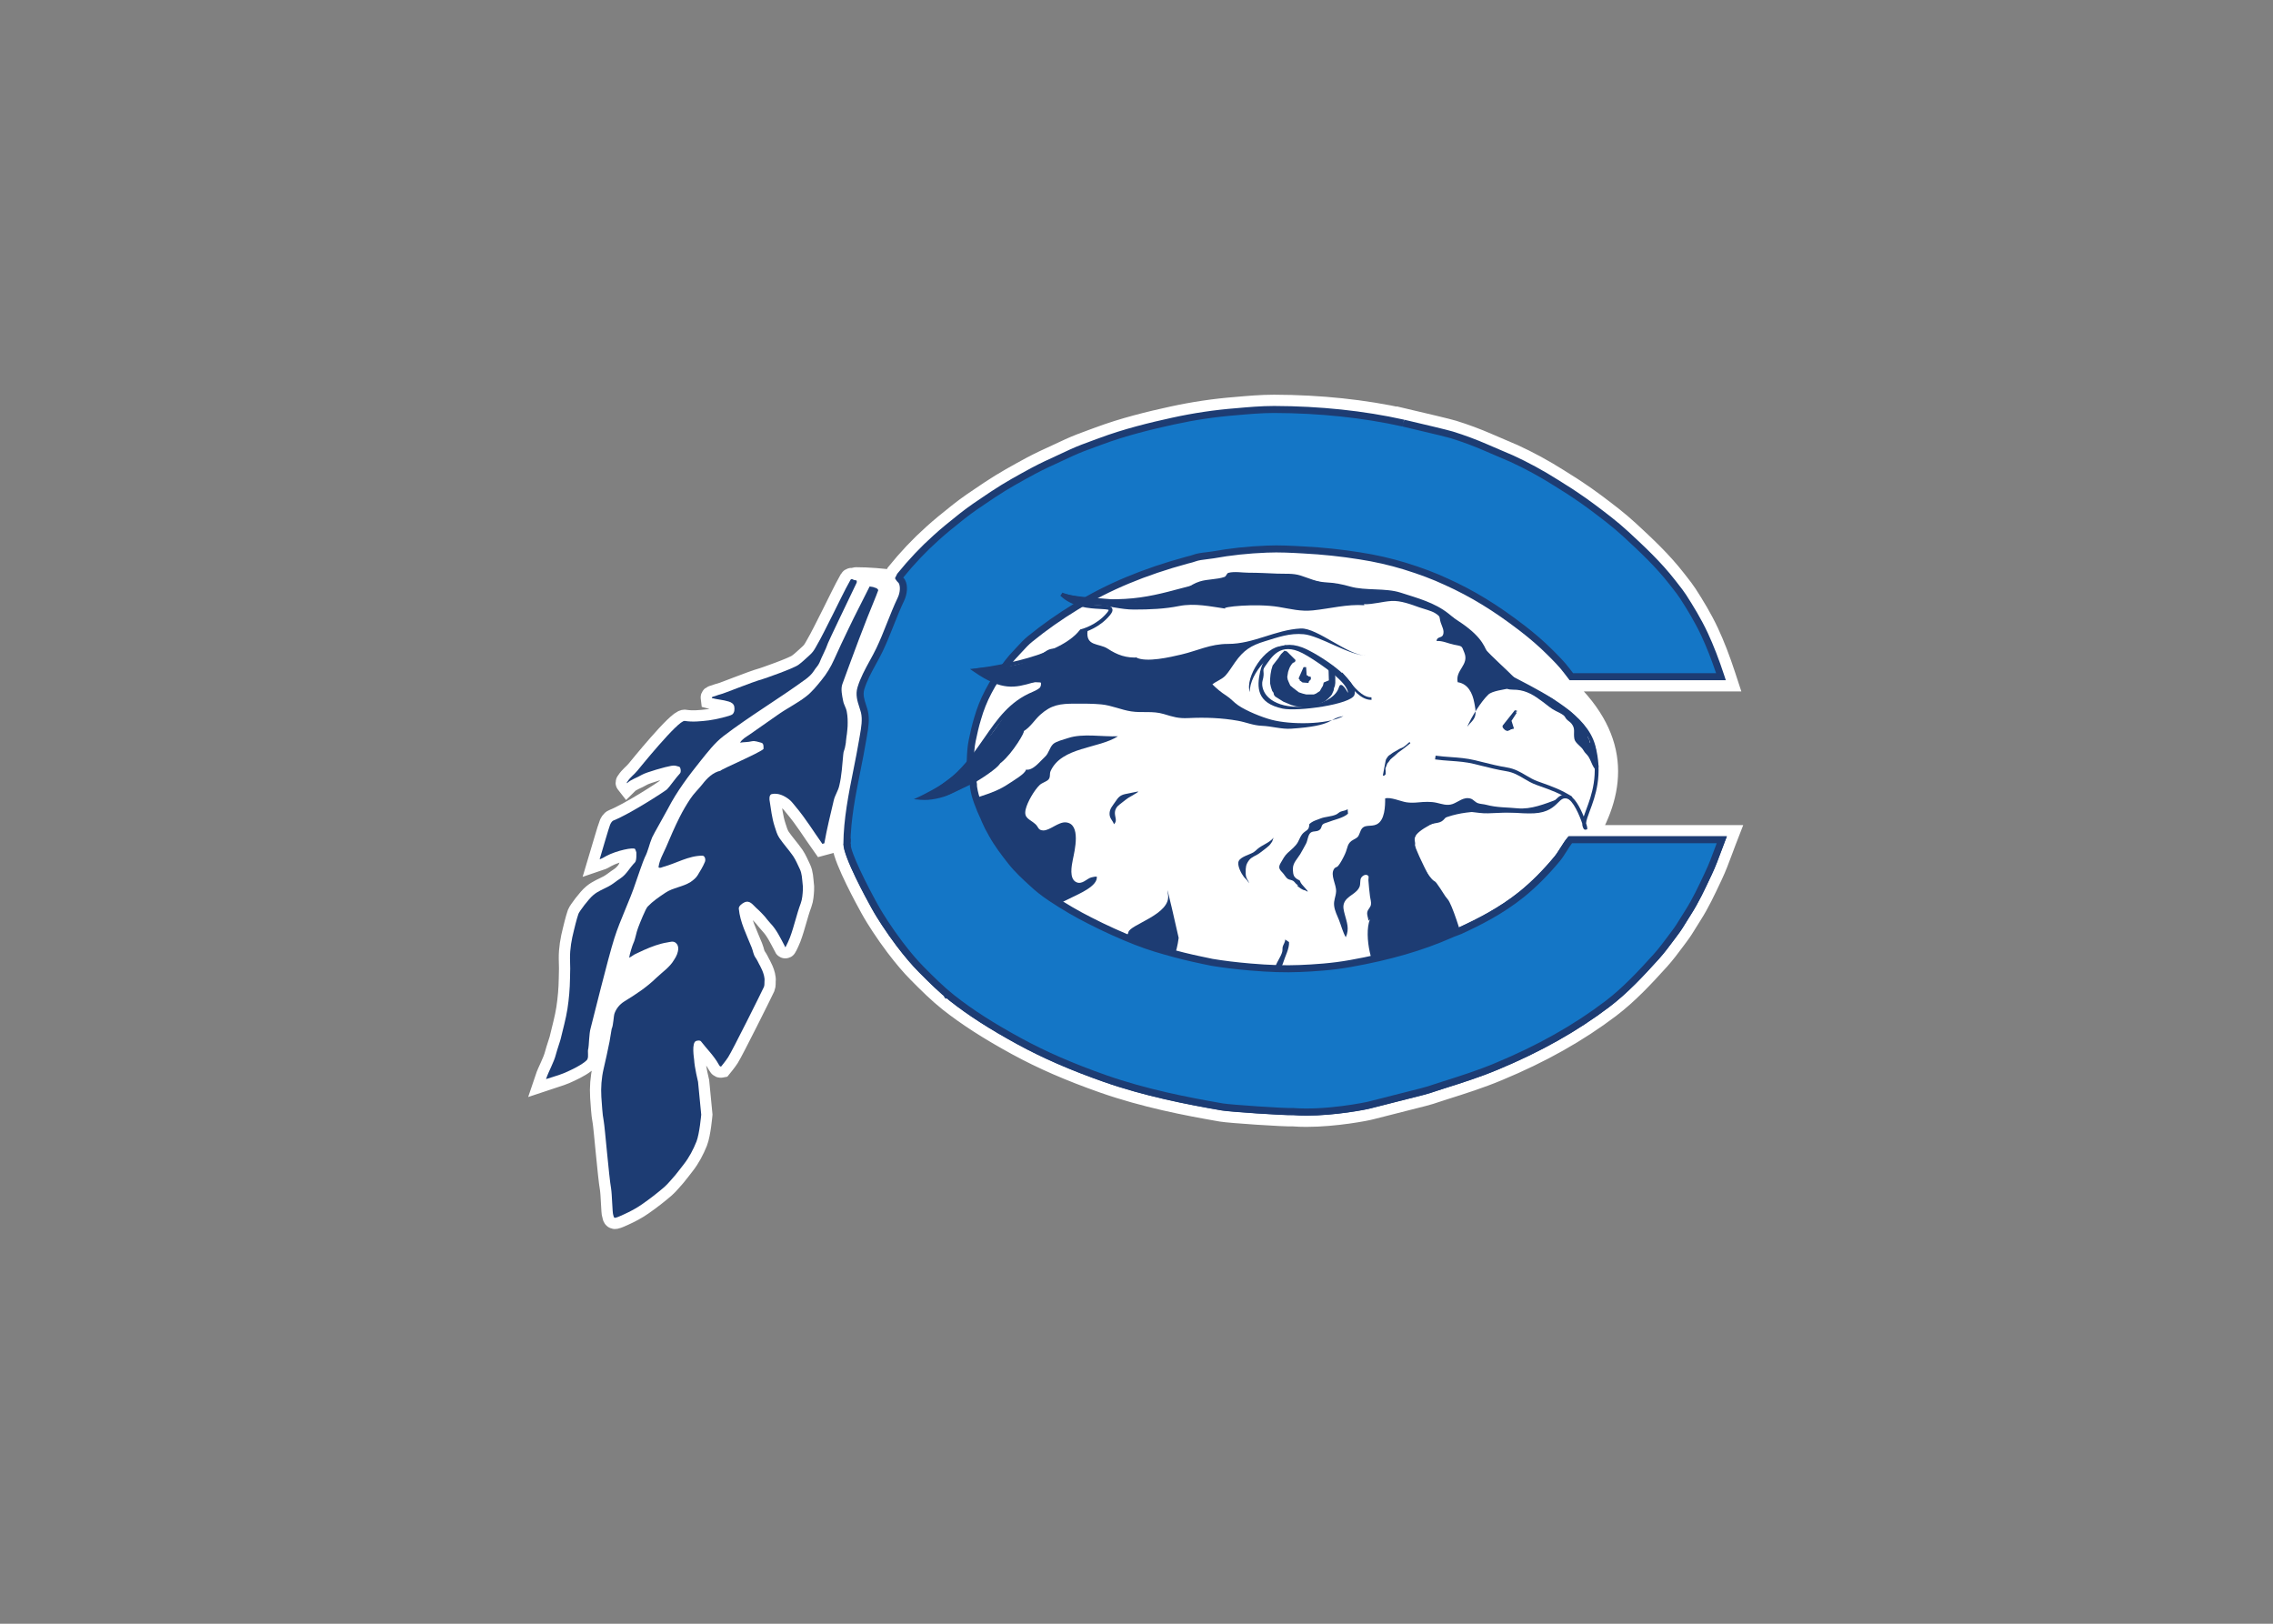 <svg clip-rule="evenodd" fill-rule="evenodd" viewBox="0 0 560 400" xmlns="http://www.w3.org/2000/svg"><rect x="0" y="0" width="560" height="400" fill="#808080" stroke="none"/><g fill-rule="nonzero" transform="matrix(1.501 0 0 -1.501 134.521 300.054)"><path d="m50.493 104.739c-.044.016-.087.037-.131.066-.093.092-.301.069-.371-.047-1.088-1.934-1.922-3.754-2.895-5.666-.973-1.889-1.807-3.686-2.849-5.46-.302-.529-.51-.829-.997-1.267-.579-.506-1.135-1.082-1.807-1.566-.833-.622-5.629-2.28-5.884-2.35-1.83-.506-6.324-2.372-6.972-2.51-.394-.092-.765-.277-1.159-.369-.092-.023-.231-.069-.208-.23.903-.254 1.83-.276 2.78-.576.416-.115.833-.392.903-.829.07-.461.046-.945-.301-1.267-.278-.277-2.896-.876-3.869-.991-1.32-.161-2.687-.299-3.961-.092-1.042.184-7.645-8.016-7.784-8.177-.532-.645-1.181-1.083-1.598-1.751-.047-.069-.185-.185-.093-.299.625.622 1.645.898 2.433 1.382.695.414 3.938 1.336 4.818 1.474.649.092.674.031 1.322-.153.232-.069.348-.864.116-1.094-.601-.622-1.776-2.288-2.123-2.611-.417-.369-6.056-4.02-8.766-5.103-.302-.115-.464-.461-.58-.714-.139-.276-1.575-5.206-1.714-5.667.347.116.765.346 1.112.553 1.621.876 4.531 1.491 4.716 1.122.05-.086.194-.518.194-.518s.006-.098.01-.247c-.484-.935-.94-1.867-1.367-2.795-.359-.465-.723-.892-1.259-1.247-.649-.415-1.205-.922-1.9-1.291-.881-.484-1.738-.759-2.549-1.451-.787-.645-2.293-2.695-2.432-3.064-.301-.829-.741-2.695-.741-2.695-.394-1.52-.672-3.109-.649-4.652.046-1.06.046-2.189 0-3.295-.023-1.635-.162-3.294-.417-4.952-.255-1.659-.718-3.248-1.111-4.93-.024-.184-.58-1.774-.765-2.488-.348-1.404-1.182-2.741-1.645-4.123 1.02.345 2.085.622 3.081 1.037 1.089.484 2.293 1.036 3.267 1.773.138.139.347.254.44.438.254.553-.023 1.221.162 1.797.092.299.116 2.465.371 3.294.165.62.696 2.755 1.333 5.262.057-3.175.535-6.212 1.436-9.073-.203-.95-.416-1.889-.638-2.846-.348-1.498-.464-3.064-.371-4.607.116-1.313.139-2.673.394-3.986.185-.967.857-9.121 1.204-11.033.163-.991.209-3.985.348-4.331.07-.184.07-.529.347-.484.441.092.95.369 1.391.553 1.019.461 2.038.991 2.988 1.659 1.32.921 2.455 1.797 3.66 2.833.625.553 1.204 1.29 1.807 1.958.463.553.927 1.198 1.39 1.774.903 1.152 1.552 2.418 2.084 3.731.51 1.314.781 4.42.781 4.42l-.522 5.382s-.576 2.342-.645 3.654c0 .115-.47 2.808.34 3.061.255.069.602.138.788-.069.996-1.291 2.131-2.373 2.919-3.801.092-.139.162-.369.394-.323 0 0 .81.991 1.158 1.544.695 1.083 5.513 10.734 5.861 11.517.116.276.069.669.092.944.139 1.107-.88 2.788-.88 2.788s-.347.737-.602 1.083c-.371.553-.371 1.037-.626 1.658-.857 2.143-1.899 4.146-2.108 6.358-.046.415.487.83.904 1.036.903.416 1.39-.391 1.923-.875.671-.575 1.458-1.463 1.458-1.463s.673-.863.928-1.117c.996-1.036 1.621-2.395 2.316-3.685.046-.116.093-.323.185-.116.232.484.487.968.672 1.474.719 1.913 1.089 3.802 1.784 5.644.255.691.301 1.475.348 2.235.023.299 0 .668-.047.967-.092.807-.092 1.659-.463 2.419-.348.737-.672 1.497-1.089 2.119-.741 1.06-1.552 1.935-2.247 2.949-.394.575-.579 1.267-.788 1.912-.463 1.428-.602 2.856-.834 4.284 0 0-.162.945.394 1.037 1.019.207 1.992-.254 2.803-.876.417-.322.719-.76 1.089-1.197 1.668-1.982 2.919-4.055 4.378-6.105 0 0 .209.069.325.092.315 1.792.722 3.557 1.142 5.335.579-1.953 1.248-3.874 2.008-5.764.315-2.416 3.834-8.851 4.565-10.167.586-1.064 1.207-2.036 1.738-2.849.782-1.189 1.547-2.275 2.409-3.419 1.354-1.777 2.484-3.101 3.664-4.295 1.715-1.731 3.278-3.277 5.032-4.677 3.028-2.392 6.573-4.671 11.155-7.171 4.16-2.268 8.662-4.227 14.171-6.166 6.684-2.338 13.529-3.676 19.342-4.677 1.236-.217 10.309-.839 11.724-.766.702-.056 1.435-.081 2.18-.081 4.703 0 9.87.99 10.583 1.203 0 0 5.663 1.45 8.599 2.185.724.176 1.416.409 2.149.655l1.238.401c2.918.923 5.935 1.877 8.838 3.096 7.037 2.924 13.027 6.293 18.315 10.302 2.977 2.266 5.527 4.999 8.095 7.837.949 1.058 1.747 2.133 2.593 3.271.18.242.36.485.54.725.537.703.998 1.456 1.443 2.184.247.406.495.812.762 1.22 1.196 1.871 2.185 3.974 3.142 6.008l.183.388c.644 1.35 1.153 2.726 1.646 4.056.19.514.378 1.022.571 1.523l.303.782h-23.055c4.702 7.904 5.529 16.384-4.43 25.153.201.667.382 1.321.543 1.963.078-.098.153-.195.225-.293l.916-1.195h25.64l-.248.755c-.882 2.687-1.769 4.976-2.711 6.997-1.09 2.34-2.411 4.48-3.561 6.268-.412.631-.857 1.197-1.288 1.744-.167.214-.335.426-.501.644-2.374 3.052-5.062 5.541-7.662 7.949-.936.862-1.88 1.663-2.887 2.45-1.835 1.423-3.649 2.811-5.657 4.143-.612.42-1.248.817-1.863 1.201-.38.238-.761.475-1.143.722-2.416 1.53-4.971 2.92-7.396 4.027-.698.307-1.379.595-2.053.878-.751.317-1.461.617-2.19.942-1.824.794-3.722 1.499-5.644 2.096-.813.25-4.785 1.192-7.973 1.938l-.167-.553.133.56-.007.002c-6.608 1.468-13.781 2.224-21.323 2.248-2.137 0-4.34-.197-6.276-.37-3.471-.271-6.989-.794-10.458-1.555-3.628-.795-7.9-1.82-12.078-3.386-.316-.118-.632-.233-.948-.348-1.22-.446-2.483-.906-3.709-1.469-.716-.341-1.422-.664-2.12-.984-1.456-.667-2.832-1.297-4.232-2.048-2.158-1.172-4.391-2.385-6.626-3.875l-.817-.547c-1.421-.949-2.891-1.93-4.248-3.005l-.422-.337c-1.382-1.103-2.688-2.144-3.982-3.325-2.106-1.891-4.05-3.947-5.946-6.286l-.367-.739.158-.263c.073-.121.154-.216.229-.296-2.575.346-4.834.519-6.779.519-.125 0-.258-.074-.397-.223zm-2.184-6.065c-.573-2.277-1.203-5.172-1.89-8.685-.356-.594-.753-1.16-1.2-1.701-.764-.944-1.598-1.981-2.571-2.718-.24-.185-.488-.363-.741-.536l-1.805 1.618c.857.588 1.708 1.185 2.546 1.797.463.346.973.807 1.297 1.314.302.506.718.875.927 1.359.463 1.174 1.019 2.096 1.413 3.248.074.197.985 2.122 2.024 4.304z" fill="#fff" stroke="#fff" stroke-width="3.69"/><path d="m50.988 104.62c.07-.299-.023-.414-.139-.645-1.367-2.833-4.425-9.237-4.564-9.605-.394-1.152-.95-2.074-1.413-3.248-.209-.484-.625-.853-.927-1.359-.324-.507-.834-.968-1.297-1.314-4.448-3.248-9.243-6.081-13.575-9.398-1.413-1.105-2.502-2.534-3.637-3.939-1.992-2.488-3.938-5.045-5.421-7.924-.579-1.105-2.34-4.146-2.594-4.722-.487-1.129-.649-2.235-1.205-3.271-.209-.392-1.343-3.686-1.459-4.032-1.02-3.132-2.548-6.104-3.545-9.259-1.042-3.271-3.498-13.292-3.891-14.766-.255-.829-.279-2.995-.371-3.294-.185-.576.092-1.244-.162-1.797-.093-.184-.302-.299-.44-.438-.974-.737-2.178-1.289-3.267-1.773-.996-.415-2.061-.692-3.081-1.037.463 1.382 1.297 2.719 1.645 4.123.185.714.741 2.304.765 2.488.393 1.682.856 3.271 1.111 4.93.255 1.658.394 3.317.417 4.952.046 1.106.046 2.235 0 3.295-.023 1.543.255 3.132.649 4.652 0 0 .44 1.866.741 2.695.139.369 1.645 2.419 2.432 3.064.811.692 1.668.967 2.549 1.451.695.369 1.251.876 1.9 1.291 1.042.69 1.43 1.647 2.403 2.638.301.323.213 1.651.213 1.651s-.144.432-.194.518c-.185.369-3.095-.246-4.716-1.122-.347-.207-.765-.437-1.112-.553.139.461 1.575 5.391 1.714 5.667.116.253.278.599.58.714 2.71 1.083 8.349 4.734 8.766 5.103.347.323 1.522 1.989 2.123 2.611.232.23.116 1.025-.116 1.094-.648.184-.673.245-1.322.153-.88-.138-4.123-1.06-4.818-1.474-.788-.484-1.808-.76-2.433-1.382-.092.114.046.23.093.299.417.668 1.066 1.106 1.598 1.751.139.161 6.742 8.361 7.784 8.177 1.274-.207 2.641-.069 3.961.092.973.115 3.591.714 3.869.991.347.322.371.806.301 1.267-.07.437-.487.714-.903.829-.95.3-1.877.322-2.78.576-.023.161.116.207.208.23.394.092.765.277 1.159.369.648.138 5.142 2.004 6.972 2.51.255.07 5.051 1.728 5.884 2.35.672.484 1.228 1.06 1.807 1.566.487.438.695.738.997 1.267 1.042 1.774 1.876 3.571 2.849 5.46.973 1.912 1.807 3.732 2.895 5.666.07.116.278.139.371.047.209-.138.417-.093.626-.185" fill="#1d3c73"/><path d="m53.675 103.561c.278-.115.764-.161.857-.53 0 0-.26-.696-.352-.926-2.016-4.861-3.702-9.463-5.532-14.462-.301-.806-.046-1.912.116-2.741.139-.737.463-1.06.602-1.796.162-.807.162-1.59.139-2.396 0 0-.071-.973-.118-1.272-.093-.507 0 0-.16-1.216.047-.023-.163-1.008-.163-1.032-.162-.667-.207-.442-.277-1.133-.162-1.659-.255-3.456-.649-5.091-.185-.852-.718-1.59-.903-2.396-.556-2.372-1.135-4.699-1.552-7.072-.116-.023-.325-.092-.325-.092-1.459 2.05-2.71 4.123-4.378 6.105-.37.437-.672.875-1.089 1.197-.811.622-1.784 1.083-2.803.876-.556-.092-.394-1.037-.394-1.037.232-1.428.371-2.856.834-4.284.209-.645.394-1.337.788-1.912.695-1.014 1.506-1.889 2.247-2.949.417-.622.741-1.382 1.089-2.119.371-.76.371-1.612.463-2.419.047-.299.07-.668.047-.967-.047-.76-.093-1.544-.348-2.235-.695-1.842-1.065-3.731-1.784-5.644-.185-.506-.44-.99-.672-1.474-.092-.207-.139 0-.185.116-.695 1.29-1.32 2.649-2.316 3.685-.255.254-.928 1.117-.928 1.117s-.787.888-1.458 1.463c-.533.484-1.02 1.291-1.923.875-.417-.206-.95-.621-.904-1.036.209-2.212 1.251-4.215 2.108-6.358.255-.621.255-1.105.626-1.658.255-.346.602-1.083.602-1.083s1.019-1.681.88-2.788c-.023-.275.024-.668-.092-.944-.348-.783-5.166-10.434-5.861-11.517-.348-.553-1.158-1.544-1.158-1.544-.232-.046-.302.184-.394.323-.788 1.428-1.923 2.51-2.919 3.801-.186.207-.533.138-.788.069-.81-.253-.34-2.946-.34-3.061.069-1.312.645-3.654.645-3.654l.522-5.382s-.271-3.106-.781-4.42c-.532-1.313-1.181-2.579-2.084-3.731-.463-.576-.927-1.221-1.39-1.774-.603-.668-1.182-1.405-1.807-1.958-1.205-1.036-2.34-1.912-3.66-2.833-.95-.668-1.969-1.198-2.988-1.659-.441-.184-.95-.461-1.391-.553-.277-.045-.277.3-.347.484-.139.346-.185 3.34-.348 4.331-.347 1.912-1.019 10.066-1.204 11.033-.255 1.313-.278 2.673-.394 3.986-.093 1.543.023 3.109.371 4.607.347 1.497.671 2.948.973 4.468.092.484.349 2.092.349 2.092.302.623.299 2.124.485 2.585.301.783.81 1.428 1.575 1.912 1.876 1.151 3.683 2.326 5.282 3.892 1.042.991 2.2 1.728 2.918 2.972.209.3.348.576.487.921.186.53.37 1.36-.231 1.844-.441.345-.881.137-1.368.069-1.32-.208-2.594-.692-3.845-1.245-.486-.206-.834-.414-1.228-.575-.44-.161-.81-.53-1.204-.691.069.576.556 2.095.672 2.326.393.83.44 1.682.81 2.626.278.737 1.205 3.064 1.552 3.432.858.899 1.854 1.567 2.919 2.281 1.274.853 2.85.945 4.147 1.773.44.3.88.668 1.135 1.083.44.714.88 1.428 1.205 2.212.162.414-.024 1.013-.417 1.013-2.27 0-4.309-1.267-6.441-1.843-.208-.069-.532-.253-.764-.069.139 1.175.764 2.212 1.228 3.271.718 1.705 1.436 3.363 2.247 4.976.533 1.06 1.089 2.004 1.714 2.948.579.899 1.344 1.59 2.016 2.442.741.968 1.737 1.958 2.965 2.212.116.253 6.278 2.856 7.065 3.57 0 .392.07.945-.393 1.037-.51.115-.973.345-1.53.23-.625-.161-1.297-.115-1.922-.23.324.598.996.944 1.529 1.313.579.414 3.544 2.464 4.54 3.178 1.506 1.083 3.266 1.936 4.726 3.064.973.737 1.807 1.774 2.571 2.718.857 1.037 1.529 2.166 2.086 3.41.764 1.704 1.528 3.317 2.316 4.952 1.112 2.349 2.34 4.653 3.498 7.003z" fill="#1d3c73"/><path d="m140.708 130.466c1.182-.276 6.996-1.636 7.969-1.935 1.854-.576 3.73-1.267 5.583-2.073 1.39-.622 2.78-1.175 4.24-1.82 2.525-1.152 5.026-2.534 7.32-3.985.996-.645 2.015-1.244 2.988-1.912 1.946-1.29 3.73-2.649 5.63-4.123.973-.761 1.899-1.544 2.849-2.419 2.687-2.488 5.305-4.93 7.598-7.878.579-.76 1.205-1.497 1.76-2.35 1.275-1.981 2.503-4.008 3.522-6.196 1.042-2.234 1.923-4.607 2.687-6.934h-24.555l-.742.968c-.788 1.059-1.83 2.096-2.849 3.109-1.414 1.406-2.85 2.626-4.425 3.848-4.007 3.086-7.899 5.574-12.486 7.647-2.224 1.037-4.448 1.843-6.834 2.58-2.41.737-4.865 1.29-7.39 1.681-3.011.484-6.069.807-9.173.968-2.016.115-4.054.23-6.116.138-2.942-.115-5.861-.415-8.803-.944-1.066-.185-2.154-.185-3.151-.553-.37-.138-.718-.207-1.065-.3-6.463-1.75-12.579-4.123-18.255-7.624-2.64-1.613-5.12-3.34-7.529-5.298-.834-.668-1.529-1.498-2.247-2.258-1.389-1.405-2.362-2.948-3.567-4.607-.417-.576-.718-1.197-1.066-1.82-.741-1.405-1.32-2.856-1.76-4.399-.371-1.198-.626-2.373-.881-3.594-.231-1.082-.278-2.234-.324-3.34-.046-1.613.278-3.271.695-4.906.209-.807.463-1.682.695-2.488.255-.806.695-1.566 1.019-2.419.325-.76.719-1.52 1.158-2.28.858-1.544 1.9-2.926 3.082-4.423.973-1.267 2.362-2.557 3.613-3.686.927-.876 1.877-1.589 2.965-2.326 2.086-1.383 4.147-2.603 6.395-3.732 1.204-.622 2.501-1.244 3.775-1.82 2.294-1.037 4.633-2.004 7.066-2.741 1.969-.599 3.915-1.129 5.953-1.589 1.066-.231 2.155-.484 3.243-.692 2.062-.345 4.101-.575 6.232-.76 2.664-.23 5.421-.368 8.177-.253 2.804.115 5.584.323 8.363.829 5.699 1.014 11.189 2.465 16.356 4.745.533.254 1.042.392 1.574.622 3.614 1.659 6.996 3.455 10.148 5.989 2.108 1.705 4.1 3.755 5.813 5.829.742.898 1.408 2.245 2.149 3.12h24.863c-.695-1.797-1.321-3.697-2.201-5.539-1.019-2.165-2.038-4.377-3.289-6.335-.742-1.129-1.368-2.304-2.178-3.364-1.019-1.358-1.969-2.694-3.104-3.961-2.502-2.764-5.05-5.505-8.015-7.763-5.561-4.215-11.699-7.532-18.186-10.228-3.127-1.313-6.347-2.303-9.544-3.317-.903-.299-1.737-.598-2.594-.806-2.942-.737-8.607-2.187-8.607-2.187-.696-.208-7.446-1.53-12.614-1.102-1.181-.092-10.447.548-11.628.755-6.556 1.128-12.996 2.465-19.251 4.653-4.842 1.705-9.521 3.64-14.084 6.128-3.8 2.073-7.576 4.353-11.074 7.118-1.76 1.405-3.336 2.971-4.98 4.629-1.321 1.337-2.456 2.719-3.614 4.239-.834 1.106-1.599 2.188-2.386 3.386-.603.922-1.182 1.843-1.714 2.811-.858 1.543-4.518 8.315-4.518 10.204.047 5.736 1.645 11.426 2.595 17.139.232 1.428.625 3.086.278 4.56-.301 1.222-.997 2.465-.579 3.847.672 2.235 2.061 4.262 3.057 6.335 1.298 2.718 2.224 5.597 3.521 8.316.418.875.58 2.119.139 2.902-.115.207-.324.323-.463.553l.163.345c1.83 2.258 3.729 4.285 5.884 6.22 1.413 1.29 2.849 2.418 4.378 3.64 1.598 1.266 3.382 2.418 5.027 3.524 2.178 1.451 4.332 2.626 6.579 3.847 2.062 1.106 4.147 1.981 6.324 3.018 1.506.69 3.058 1.22 4.61 1.796 3.868 1.451 7.9 2.465 12 3.363 3.359.737 6.834 1.268 10.378 1.544 2.062.184 4.17.368 6.231.368 7.321-.023 14.456-.737 21.197-2.234" fill="#1476c6"/><path d="m122.639 18.038.047-.004c5.227-.431 11.932.94 12.399 1.079.022.007 5.689 1.457 8.632 2.194.679.165 1.347.39 2.056.628l1.258.407c2.892.915 5.884 1.861 8.741 3.061 6.946 2.886 12.853 6.207 18.059 10.155 2.898 2.206 5.408 4.896 7.936 7.69.912 1.017 1.695 2.071 2.524 3.188.182.243.363.488.547.732.504.66.928 1.355 1.378 2.091.253.415.508.833.779 1.244 1.152 1.803 2.125 3.872 3.066 5.873l.184.391c.623 1.305 1.123 2.657 1.607 3.963.093.253.187.505.28.756h-23.747c-.297-.386-.593-.856-.881-1.313-.35-.555-.71-1.128-1.098-1.597-1.861-2.252-3.9-4.295-5.896-5.909-3.453-2.776-7.129-4.624-10.27-6.066-.257-.111-.497-.198-.736-.285-.287-.104-.558-.203-.831-.333-4.746-2.096-10.14-3.661-16.504-4.793-3.083-.561-6.13-.742-8.44-.837-2.441-.102-5.063-.021-8.252.254-2.409.209-4.404.452-6.278.767-.815.155-1.623.333-2.404.506l-.866.19c-1.919.434-3.88.957-6 1.601-2.127.645-4.328 1.498-7.135 2.768-1.353.611-2.632 1.228-3.804 1.833-2.168 1.089-4.218 2.286-6.448 3.763-1.277.866-2.186 1.579-3.043 2.389-1.243 1.121-2.665 2.438-3.675 3.754-1.077 1.365-2.21 2.842-3.128 4.493-.482.833-.87 1.6-1.184 2.334-.142.373-.302.719-.456 1.054-.21.456-.427.926-.582 1.417l-.078.27c-.215.746-.437 1.518-.626 2.248-.359 1.409-.765 3.257-.713 5.066l.002.04c.047 1.123.095 2.284.335 3.403.256 1.225.517 2.428.893 3.643.452 1.583 1.042 3.058 1.802 4.498.09.163.172.313.253.464.255.472.518.96.855 1.425.271.373.53.74.784 1.101.89 1.26 1.731 2.451 2.84 3.573.156.164.319.342.483.521.56.61 1.139 1.24 1.814 1.781 2.349 1.91 4.833 3.657 7.589 5.34 5.257 3.244 11.279 5.759 18.406 7.69.099.027.196.051.294.075.247.061.481.119.72.208.734.272 1.493.359 2.228.444.34.039.691.079 1.027.137 2.888.52 5.794.832 8.879.953 2.101.094 4.171-.025 6.172-.139 3.11-.162 6.217-.489 9.233-.974 2.572-.399 5.085-.971 7.468-1.7 2.655-.82 4.85-1.649 6.909-2.609 4.317-1.951 8.203-4.331 12.595-7.713 1.741-1.35 3.164-2.587 4.48-3.895 1.031-1.026 2.093-2.083 2.905-3.175l.563-.734h23.466c-.785 2.32-1.576 4.327-2.41 6.115-1.061 2.279-2.357 4.377-3.484 6.129-.382.585-.811 1.131-1.226 1.659-.172.218-.342.434-.509.653-2.312 2.973-4.965 5.429-7.531 7.805-.911.839-1.832 1.621-2.812 2.387-1.815 1.408-3.61 2.782-5.593 4.097-.6.411-1.224.801-1.829 1.179-.385.24-.771.482-1.154.729-2.367 1.498-4.874 2.863-7.246 3.945-.685.302-1.36.587-2.027.868-.725.305-1.474.621-2.209.95-1.78.774-3.638 1.464-5.518 2.048-.351.109-1.846.502-7.895 1.916l.099.569-.126-.562c-6.527 1.45-13.617 2.197-21.073 2.22-2.083 0-4.258-.194-6.177-.366-3.424-.267-6.889-.782-10.305-1.532-3.588-.786-7.81-1.798-11.921-3.34-.32-.119-.638-.234-.956-.35-1.199-.438-2.439-.89-3.615-1.431-.714-.339-1.425-.665-2.129-.987-1.439-.659-2.798-1.282-4.163-2.014-2.133-1.159-4.342-2.359-6.532-3.819l-.818-.547c-1.402-.936-2.853-1.904-4.17-2.949l-.421-.335c-1.367-1.091-2.658-2.121-3.927-3.278-2.034-1.828-3.914-3.81-5.746-6.061.09-.091.194-.203.278-.353.564-1.005.346-2.447-.122-3.429-.64-1.341-1.201-2.753-1.744-4.119-.55-1.386-1.12-2.82-1.777-4.197-.341-.709-.73-1.42-1.107-2.106-.733-1.336-1.49-2.718-1.92-4.147-.26-.864.011-1.698.299-2.581.102-.313.208-.637.288-.964.325-1.377.067-2.852-.16-4.153-.038-.216-.075-.429-.109-.636-.281-1.696-.624-3.411-.956-5.07-.786-3.929-1.598-7.991-1.631-11.982 0-1.516 2.908-7.153 4.446-9.921.567-1.032 1.174-1.982 1.693-2.775.766-1.166 1.518-2.233 2.363-3.355 1.322-1.733 2.421-3.023 3.564-4.18 1.689-1.704 3.227-3.225 4.93-4.585 2.973-2.349 6.466-4.594 10.989-7.061 4.104-2.237 8.552-4.172 14-6.09 6.602-2.31 13.388-3.636 19.156-4.628 1.142-.201 10.311-.84 11.484-.749zm2.174-1.237c-.745 0-1.478.025-2.18.081-1.415-.073-10.488.549-11.724.766-5.813 1.001-12.658 2.339-19.342 4.677-5.509 1.939-10.011 3.898-14.171 6.166-4.582 2.5-8.127 4.779-11.155 7.171-1.754 1.4-3.317 2.946-5.032 4.677-1.18 1.194-2.31 2.518-3.664 4.295-.862 1.144-1.627 2.23-2.409 3.419-.531.813-1.152 1.785-1.738 2.849-.765 1.378-4.588 8.369-4.588 10.481.033 4.104.857 8.22 1.653 12.202.33 1.649.671 3.355.949 5.03.034.21.073.427.111.648.218 1.251.444 2.544.175 3.688-.069.279-.164.57-.264.877-.314.965-.671 2.059-.306 3.267.464 1.543 1.251 2.979 2.012 4.367.386.704.751 1.37 1.078 2.05.64 1.342 1.203 2.756 1.746 4.125.55 1.383 1.118 2.814 1.774 4.19.39.818.458 1.839.157 2.374-.019.034-.071.086-.127.141-.099.099-.221.221-.328.397l-.158.263.367.739c1.896 2.339 3.84 4.395 5.946 6.286 1.294 1.181 2.6 2.222 3.982 3.325l.422.337c1.357 1.075 2.827 2.056 4.248 3.005l.817.547c2.235 1.49 4.468 2.703 6.626 3.875 1.4.751 2.776 1.381 4.232 2.048.698.32 1.404.643 2.12.984 1.226.563 2.489 1.023 3.709 1.469.316.115.632.23.948.348 4.178 1.566 8.45 2.591 12.078 3.386 3.469.761 6.987 1.284 10.458 1.555 1.936.173 4.139.37 6.276.37 7.542-.024 14.715-.78 21.323-2.248l.007-.002-.133-.56.167.553c3.188-.746 7.16-1.688 7.973-1.938 1.922-.597 3.82-1.302 5.644-2.096.729-.325 1.439-.625 2.19-.942.674-.283 1.355-.571 2.053-.878 2.425-1.107 4.98-2.497 7.396-4.027.382-.247.763-.484 1.143-.722.615-.384 1.251-.781 1.863-1.201 2.008-1.332 3.822-2.72 5.657-4.143 1.007-.787 1.951-1.588 2.887-2.45 2.6-2.408 5.288-4.897 7.662-7.949.166-.218.334-.43.501-.644.431-.547.876-1.113 1.288-1.744 1.15-1.788 2.471-3.928 3.561-6.268.942-2.021 1.829-4.31 2.711-6.997l.248-.755h-25.64l-.916 1.195c-.766 1.03-1.796 2.056-2.794 3.047-1.285 1.278-2.673 2.485-4.375 3.804-4.316 3.324-8.131 5.662-12.37 7.578-2.015.939-4.163 1.75-6.766 2.554-2.36.722-4.751 1.266-7.307 1.662-2.978.479-6.043.802-9.114.962-1.976.113-4.016.23-6.06.138-3.034-.119-5.887-.425-8.726-.936-.372-.064-.74-.107-1.097-.148-.696-.08-1.354-.156-1.955-.378-.3-.112-.577-.18-.845-.247-.091-.022-.182-.045-.272-.069-7.016-1.9-12.936-4.373-18.099-7.558-2.714-1.657-5.157-3.375-7.468-5.255-.61-.487-1.158-1.085-1.689-1.663-.168-.182-.334-.364-.503-.542-1.051-1.063-1.865-2.216-2.726-3.437-.258-.365-.52-.736-.794-1.113-.291-.403-.526-.837-.774-1.296-.083-.155-.167-.311-.254-.466-.716-1.357-1.277-2.76-1.71-4.277-.365-1.18-.62-2.354-.871-3.554-.219-1.027-.266-2.139-.311-3.214-.049-1.691.336-3.438.677-4.774.184-.713.404-1.477.616-2.215l.074-.256c.129-.407.322-.825.526-1.268.162-.352.33-.717.478-1.105.286-.67.655-1.396 1.118-2.197.881-1.585 1.982-3.02 3.035-4.354.956-1.245 2.332-2.519 3.547-3.615.819-.774 1.684-1.452 2.902-2.278 2.185-1.448 4.198-2.623 6.33-3.693 1.142-.59 2.439-1.215 3.754-1.81 2.76-1.247 4.917-2.084 6.995-2.715 2.092-.635 4.026-1.151 5.913-1.577l.866-.191c.772-.171 1.571-.347 2.357-.497 1.83-.306 3.796-.546 6.174-.752 3.138-.271 5.714-.351 8.102-.252 2.273.094 5.268.271 8.283.821 6.273 1.115 11.58 2.654 16.224 4.705.31.147.62.26.92.368.218.08.437.159.66.255 3.064 1.407 6.661 3.214 10.014 5.909 1.936 1.566 3.918 3.553 5.73 5.746.34.412.681.953 1.011 1.477.363.576.738 1.172 1.142 1.649l.174.204h25.975l-.303-.782c-.193-.501-.381-1.009-.571-1.523-.493-1.33-1.002-2.706-1.646-4.056l-.183-.388c-.957-2.034-1.946-4.137-3.142-6.008-.267-.408-.515-.814-.762-1.22-.445-.728-.906-1.481-1.443-2.184-.18-.24-.36-.483-.54-.725-.846-1.138-1.644-2.213-2.593-3.271-2.568-2.838-5.118-5.571-8.095-7.837-5.288-4.009-11.278-7.378-18.315-10.302-2.903-1.219-5.92-2.173-8.838-3.096l-1.238-.401c-.733-.246-1.425-.479-2.149-.655-2.936-.735-8.599-2.185-8.599-2.185-.713-.213-5.88-1.203-10.583-1.203z" fill="#1d3c73"/><path d="m84.631 102.362s3.128-1.464 10.416-1.061c7.287.403 11.649 3.276 20.961 3.88 9.311.603 19.231-3.825 21.052-3.624 1.823.202 3.847 1.409 11.539-3.22 7.693-4.63 4.049-6.442 8.3-8.857 4.251-2.416 13.394-6.199 14.98-11.876 2.024-7.247-2.025-11.675-1.417-13.286.607-1.61-1.012 4.428-2.834 4.831s-1.62-2.214-5.466-2.415c-3.846-.202-10.324 1.409-15.79-1.208-5.465-2.617-3.845-3.422-4.048-4.227s4.949-10.521 5.745-11.539c2.834-3.623-7.722-5.396-14.402-7.61-7.791-2.583-4.976-8.974-15.335-6.165-1.346.366-9.033 2.667-18.257 4.309-1.47.263 1.415 6.267-.114 6.484-1.177.168-6.758-5.439-7.949-5.309-10.694 1.172-21.605.655-26.305-5.023-.714-.863 6.774 8.089 6.253 9.024-.357.64-6.107-4.742-6.3-4.015-.711 2.664 1.075 2.901 2.948 6.915 1.139 2.441-9.477-3.311-8.838-2.715 1.123 1.048 2.146 1.854 2.452 3.067.247.987 2.342 2.831 2.339 5.158-.003 1.943-3.549-2.669-3.301-.389.3 2.757 2.094 7.348 4.213 11.355.385.728 6.119 6.758 2.525 4.231-1.363-.96 1.861 2.466 2.665 3.091 7.262 5.651 1.966.163-4.078-2.241-1.706-.679-3.471-1.112-5.031-.979 0 0 3.44 1.61 5.263 3.22 5.685 5.026 6.882 11.273 13.158 13.89 2.951 1.231 1.62 2.616.203 2.214-3.121-.886-5.061-1.611-9.717 1.61 0 0 13.563 1.41 17.409 6.442 0 0 2.632.604 4.454 2.818 1.821 2.214-4.05-.201-7.693 3.22" fill="#fff"/><path d="m99.913 47.093c.032 0 .063-.002.092-.006.218-.031.4-.142.524-.321.413-.593.133-1.855-.191-3.317-.24-1.08-.538-2.424-.291-2.793.023-.033.045-.048.084-.055 8.194-1.459 15.268-3.463 17.593-4.121.306-.087.539-.153.69-.194 6.064-1.644 7.409-.11 9.271 2.013 1.272 1.451 2.714 3.096 5.883 4.146 1.438.477 3.083.941 4.673 1.39 4.381 1.237 9.348 2.639 9.931 4.412.137.413.022.846-.35 1.322-.661.844-6.058 10.787-5.802 11.805.023.092 0 .208-.028.355-.198 1.024-.016 2.038 4.245 4.078 3.998 1.914 8.516 1.609 12.146 1.364 1.387-.093 2.696-.182 3.763-.126 2.039.106 2.859.918 3.519 1.57.547.541 1.066 1.052 2.031.838 1.082-.239 2.047-2.09 2.63-3.563.109.336.247.706.399 1.112.864 2.311 2.169 5.802.853 10.518-1.283 4.591-7.66 7.915-12.316 10.342-.924.482-1.797.937-2.518 1.347-1.917 1.089-2.329 2.113-2.765 3.197-.58 1.441-1.236 3.073-5.542 5.664-6.635 3.994-8.939 3.586-10.623 3.289-.25-.044-.486-.086-.719-.111-.648-.071-2.007.323-4.067.921-4.269 1.238-10.72 3.108-17 2.701-4.856-.315-8.309-1.238-11.649-2.131-2.993-.8-5.82-1.556-9.315-1.749-4.119-.228-6.917.131-8.594.498 1.559-.743 3.251-.834 4.481-.9 1.106-.059 1.773-.096 1.978-.559.165-.37-.108-.774-.363-1.085-1.676-2.036-3.978-2.752-4.514-2.896-3.436-4.34-13.677-5.977-16.717-6.375 3.881-2.495 5.718-1.97 8.424-1.196l.332.094c.84.239 1.698-.062 1.913-.671.123-.35.184-1.257-1.908-2.13-3.602-1.501-5.457-4.177-7.605-7.275-1.52-2.193-3.092-4.461-5.466-6.559-1.164-1.029-2.942-2.041-4.123-2.661 1.062.105 2.256.419 3.567.941 1.221.486 2.402 1.094 3.45 1.707.219.209.412.383.551.491 3.465 2.696 3.659 2.595 3.847 2.498l.179-.092-.003-.213c-.018-.368-1.876-1.817-4.176-3.165-.431-.414-.978-.979-1.437-1.479.225.076.386.054.511-.082.324-.351-.007-.858-2.359-3.611-.584-.683-1.187-1.389-1.282-1.569-2.26-4.274-3.9-8.688-4.178-11.243-.018-.165-.01-.256-.001-.302.222.042.771.443 1.109.69.739.54 1.379 1.007 1.844.774.232-.116.349-.365.35-.74.002-1.629-.954-3.022-1.651-4.039-.336-.489-.626-.912-.697-1.194-.202-.802-.676-1.424-1.278-2.033.007.003.014.007.022.009 4.521 2.131 6.933 3.097 7.573 2.468.139-.138.261-.397.049-.851-.727-1.56-1.434-2.549-2.002-3.343-.841-1.175-1.283-1.793-.982-3.143.49.239 1.691 1.175 2.597 1.882 2.088 1.628 2.988 2.279 3.445 2.189.124-.025.225-.097.284-.204.154-.274.41-.735-2.984-5.212-.345-.454-.718-.936-1.085-1.406 4.764 3.059 12.771 3.993 23.881 2.776.459-.06 2.422 1.53 3.718 2.577 2.086 1.682 3.431 2.737 4.149 2.737zm22.778-12.121c-1.162 0-2.601.214-4.442.713-.153.041-.387.108-.697.196-2.317.656-9.368 2.653-17.532 4.107-.206.036-.377.148-.494.323-.395.588-.119 1.832.2 3.273.243 1.095.545 2.458.288 2.827-.025.036-.052.052-.098.059-.457.068-2.443-1.538-3.757-2.598-2.145-1.731-3.497-2.786-4.181-2.713-13.363 1.465-22.12-.188-26.029-4.911l-.044-.053-.003.003c-.031-.035-.051-.056-.058-.062l-.223-.162-.19.199c-.113.12-.115.26-.007.416l-.002.002c.006.008.013.015.02.023.007.01.015.02.023.03.06.072.12.143.182.213 1.449 1.736 5.534 6.923 5.986 8.273-.569-.29-1.85-1.29-2.742-1.985-2.218-1.73-2.876-2.179-3.275-2.047-.129.043-.224.144-.259.277-.477 1.788.119 2.621 1.022 3.883.553.774 1.242 1.736 1.945 3.244.036.077.049.127.054.155-.726.285-5.316-1.879-6.84-2.596-1.875-.884-1.875-.883-2.054-.621-.016.024-.151.235.071.442.139.13.276.255.411.379.916.839 1.707 1.563 1.952 2.537.098.39.402.833.787 1.394.688 1.003 1.544 2.251 1.542 3.687 0 .098-.011.153-.02.18-.22-.016-.838-.468-1.176-.715-.762-.557-1.362-.997-1.81-.74-.369.211-.311.745-.292.92.285 2.628 1.952 7.129 4.247 11.467.121.23.572.762 1.358 1.682.589.689 1.457 1.706 1.945 2.369-.092-.062-.199-.134-.32-.219-.19-.134-.543-.382-.76-.092-.15.201-.236.316 1.044 1.702-.589-.295-1.183-.565-1.761-.796-1.979-.787-3.719-1.123-5.175-1l-1.161.099 1.054.494c.034.016 3.422 1.61 5.189 3.171 2.317 2.049 3.867 4.285 5.367 6.448 2.112 3.046 4.107 5.923 7.878 7.496 1.4.584 1.638 1.122 1.558 1.348-.092.26-.602.434-1.149.28l-.331-.095c-2.925-.837-5.039-1.441-9.65 1.748l-.692.479.838.087c.134.014 13.473 1.453 17.192 6.32l.069.09.11.025c.025.006 2.554.611 4.282 2.712.275.334.272.447.271.452-.106.103-.843.142-1.435.174-1.77.096-4.444.239-6.501 2.171l.348.509c.031-.014 3.165-1.424 10.265-1.033 3.43.19 6.227.937 9.188 1.729 3.369.9 6.852 1.831 11.77 2.151 6.392.416 13.167-1.551 17.216-2.725 1.845-.535 3.303-.959 3.823-.9.22.024.442.064.679.105 1.781.316 4.22.746 11.057-3.369 4.485-2.7 5.213-4.51 5.798-5.965.429-1.065.767-1.906 2.495-2.888.712-.404 1.579-.857 2.498-1.336 4.758-2.48 11.273-5.877 12.628-10.727 1.372-4.911.024-8.516-.869-10.902-.308-.823-.566-1.514-.597-1.986.124-.396.192-.675.19-.749l-.007-.256-.259-.055c-.275-.048-.366.193-.471.47-.06.161-.085.337-.081.531-.434 1.303-1.52 3.882-2.527 4.105-.606.134-.899-.124-1.453-.672-.697-.689-1.65-1.632-3.928-1.751-1.103-.058-2.432.033-3.839.127-3.555.24-7.981.539-11.832-1.304-4.172-1.997-4.015-2.807-3.901-3.398.037-.187.077-.399.021-.624-.031-.83 4.705-10.014 5.688-11.271.503-.644.656-1.282.452-1.899-.688-2.088-5.384-3.414-10.356-4.817-1.584-.447-3.221-.909-4.646-1.382-3.007-.996-4.389-2.573-5.609-3.964-1.383-1.578-2.558-2.918-5.466-2.918z" fill="#1d3c73"/><path d="m132.69 85.852c-.54-1.572-9.361-2.764-11.79-2.244-4.266.912-4.243 3.487-3.69 6.043s2.861 5.54 6.932 3.992c2.289-.87 9.399-5.316 8.548-7.791" fill="#1d3c73"/><path d="m117.599 88.135c.46 1.596-.134 1.613.379 2.337 1.119 1.582 2.521 4.114 6.178 2.238 1.012-.519 2.506-1.502 3.791-2.439 3.996-2.916 3.67-4.073 3.67-4.073s-1.096 2.163-1.473.912c-.861-2.852-6.45-3.854-9.61-2.786-3.162 1.069-3.065 3.358-2.935 3.811" fill="#fff"/><path d="m121.385 93.069h.071l.07-.07h.07l1.409-1.399v-.211l-.212-.21h-.07l-.212-.14-.211-.279-.211-.35-.141-.35-.141-.42-.14-.84.07-.42.141-.35.282-.63.493-.42.915-.7.634-.21.563-.14h1.267l.352.14.633.42.353.63.141.21.14.56.846.35-.071 2.38h.775l.14-.42.211-1.4v-.98l-.07-.49-.141-.35-.07-.42-.281-.63-.212-.28-.423-.42-.492-.42-1.198-.56-.703-.21-.634-.28h-.774l-.705.14-.704.07-.774.21-1.338.56-1.337.84-.212.28-.07.35-.212.28-.211.63-.14.629v.701l.07.769.141.771.211.699.985 1.26.212.35.211.281.564.559v-.07z" fill="#1d3c73"/><path d="m124.624 90.41h.141l.07-1.12v-.14l.07-.07.071-.07h.07l.071-.07.07-.071h.141l.212-.069v-.21-.14-.07l-.142-.071-.07-.139-.141-.14v-.14l-.07-.07-.915.07-.142.07-.07.07-.07.07-.141.07-.071.07v.14l-.14.07v.21l.774 1.75z" fill="#1d3c73"/><path d="m168.119 68.611c-1.738 1.106-3.107 1.597-5.002 2.274l-.529.19c-.808.291-1.46.678-2.089 1.052-.88.523-1.712 1.018-2.899 1.209-1.387.223-2.767.568-4.101.901-.388.097-.774.194-1.16.287-1.323.321-2.573.41-3.897.506-.813.058-1.653.119-2.513.237l.086.617c.84-.115 1.669-.175 2.472-.233 1.291-.093 2.626-.189 4-.521.388-.094.775-.191 1.165-.288 1.321-.33 2.688-.672 4.048-.891 1.306-.211 2.228-.759 3.12-1.289.605-.359 1.23-.731 1.981-1.001l.529-.189c1.933-.692 3.329-1.192 5.127-2.336z" fill="#1d3c73"/><path d="m69.826 45.761s6.985-.535-5.399-4.437c-.695-.219-2.331-2.441 3.6-1.322.632.12 3.829-.021 4.319.331 7.467 5.363 3.118.12 3.624.166 3.513.324 3.613-.064 7.061.793.313.078-.247-3.202-3.121-4.344-1.95-.776.379-1.753 2.295-1.334 1.257.275 4.279 2.344 6.171 1.995.942-.173 10.461 4.913 11.585 4.703.988-.186-4.585-3.629-3.444-3.845.67-.126-5.924-3.258-5.186-3.208 6.201.411 13.279 1.672 16.986.966 7.577-1.441 12.571-2.348 14.404-4.298 2.184-2.323 3.517 2.339 8.299 1.073 10.653-2.819 16.885-2.122 14.219-1.743-4.874.692-8.125 4.007-6.807 3.586 4.763-1.515 7.808-1.887 8.81-1.459.708.3 12.091-.615 11.085-.225-3.227 1.252-7.693 3.6-7.635 3.946.07.412-5.658 6.532-5.539 7.457.119.923 6.087-3.348 6.048-2.886-.138 1.657-.66 3.446-1.695 5.264-3.557 6.248-79.68-1.179-79.68-1.179" fill="#fff"/><g fill="#1d3c73"><path d="m70.128 90.112c1.123-.215 4.928.314 6.202.51 1.456.223 3.013.859 4.337 1.507.628.307 1.395 1.038 2.067 1.229.732.208 1.382.006 2.139.268 1.246.43 2.753 2.89 4.019 2.811-.349-2.69 1.871-2.051 3.312-3.001 1.531-1.007 3.03-1.581 5.078-1.427-.115-.003-.686.01-.465.008 1.684-.912 5.713.057 7.469.467 2.684.628 4.754 1.744 7.664 1.739 4.22-.007 7.748 2.319 11.927 2.534 2.696.138 7.737-4.432 10.653-4.432-2.615 0-7.567 3.243-10.148 3.487-2.337.221-4.211-.492-6.39-1.153-2.278-.692-3.487-1.462-4.89-3.448-.474-.672-1.104-1.689-1.595-2.202-.589-.616-1.5-.911-2.125-1.423.718-.718 1.429-1.311 2.293-1.862.733-.467 1.197-1.07 1.94-1.581 1.328-.913 3.873-1.952 5.491-2.376 3.076-.807 8.962-.846 11.785.605-2.555-.362-1.29-1.589-8.605-2.064-1.564-.101-3.197.413-4.77.475-1.452.056-2.594.584-3.933.825-2.64.476-5.401.578-8.153.443-1.654-.081-2.472.197-4.05.669-1.819.542-3.511.151-5.34.431-1.649.252-3.189.98-4.886 1.146-1.411.137-2.872.123-4.321.122-2.447-.001-3.887-.186-5.709-1.821-.929-.834-1.628-2.053-2.73-2.697.361.081-1.758-3.568-3.654-5.127-1.315-1.08-5.923-3.995-7.474-4.744-1.266-.61-4.129-.997-5.566-.948-1.948-1.898 5.475 3.689 6.679 4.743 1.68 1.472 2.843 3.291 4.294 5.06 1.364 1.664 2.292 3.248 3.657 4.902 1.4 1.698 5.038 1.719 4.929 4.111-1.027.068-1.122.052-1.904-.007-.916-.069-3.438-.706-4.297-.467-1.727.48-3.307 1.825-4.93 2.688.888.201 3.187.316 4.135.316"/><path d="m135.408 85.046c-1.645 0-3.046 1.763-4.176 3.184-.298.374-.579.728-.839 1.019l.312.277c.269-.301.554-.659.855-1.038 1.073-1.351 2.405-3.026 3.849-3.026.025 0 .049 0 .074.001l.017-.415c-.031-.001-.061-.002-.092-.002"/><path d="m120.863 93.863c-2.862.038-6.185-5.135-5.343-7.545-.068 3.147 3.865 7.187 6.524 7.48-.577.089-.554.049-.643.232z"/><path d="m84.72 102.183c.637-1.582 4.221-1.532 5.695-1.602 2.148-.102 3.912-.719 6.069-.719 2.63-.001 5.069.107 7.392.572 2.617.523 5.183-.073 7.636-.418-.855.277 4.992.898 8.756.274 1.968-.326 3.592-.771 5.61-.565 2.769.282 5.621 1.049 8.432.849.077.062-.116.066-.059.159 1.59-.021 2.999.437 4.51.535 1.499.098 3.239-.567 4.592-1.051.751-.269 1.98-.549 2.617-.963.971-.633.581-.581.893-1.549.205-.631.631-1.31.376-1.989-.211-.565-.995-.245-1.074-1.015.985.073 1.906-.408 2.864-.607 1.406-.293 1.216-.095 1.71-1.321.813-2.014-1.527-2.821-1.1-4.837 1.711-.247 2.44-1.821 2.721-3.339.11-.596.324-1.486.152-2.151-.203-.789-.857-1.192-1.311-1.831.676 1.581 2.273 4.159 3.475 5.296 1.247 1.179 7.409.886 4.581 2.436-1.718 1.831-3.711 3.443-5.406 5.364-1.797 2.038-3.576 3.786-5.688 5.467-2.324 1.847-5.107 2.559-7.882 3.456-2.511.812-5.783.288-8.289 1.006-1.268.363-2.536.618-3.943.683-1.633.077-2.647.633-4.197 1.123-1.271.402-2.568.256-3.894.314-1.537.066-3.065.147-4.627.147-.985 0-2.37.248-3.34-.025-.26-.074-.339-.568-.621-.665-1.264-.443-2.748-.336-4.063-.746-1.846-.575-2.175-1.58-4.075-1.895-2.852-.473-5.432-1.621-7.843-1.299-3.492.466-7.368.472-10.305 1.151.017-.197-.077-.176-.17-.263z"/><path d="m159.139 83.321h.065l.067-.066h.133v-.066l-.067-.066h-.066l-.067-.067v-.066l.133-.065-.863-1.321.399-1.255-.067-.066h-.133l-.133-.066h-.132l-.2-.133-.332-.131h-.199l-.066.066h-.133v.065h-.067l-.266.265-.133.198v.264l1.994 2.51z"/><path d="m141.686 77.954.061.027.061.027-.587-.477-.647-.503-.769-.558-.62-.563-.371-.31-.31-.281-.222-.316-.283-.342-.168-.437-.168-.435.04-.416.008-.503-.062-.027-.06-.027-.033-.087-.061-.027-.034-.087.43 2.287.074.322.128.201.222.316.216.168.553.389.519.303.579.328.547.243.492.362z"/><path d="m138.063 75.181-.085-.386.223.271.217.309.326.299.374.312.655.589-.636-.369-.745-.541zm-.505-2.607-.199.056.204 1.094-.007.076.043.11.189 1.008.089.359.127.201.247.341.215.168.557.393 1.107.637.556.247.474.352.483.433.122.054.108-.175-.586-.477-.649-.505-.771-.559-.611-.557-.375-.312-.306-.279-.207-.299-.277-.335-.29-.752-.027-.139.033-.334.009-.58-.145-.065-.033-.086-.061-.028z"/><path d="m66.174 64.706c.36.629 1.183 1.079 1.71 1.61.504.506.65.705 1.06 1.324.644.971 1.525 1.293 2.706 1.672 1.465.47 2.93 1.043 4.224 1.918.707.479 2.849 1.709 2.901 2.361 1.179-.185 2.278 1.339 3.107 2.087.667.603.753 1.536 1.364 2.114.464.437 1.816.771 2.453.983 2.425.807 5.594.181 8.185.293-3.201-2.061-9.24-1.719-11.058-5.703-.218-.476.016-.978-.351-1.393-.298-.337-1.061-.538-1.437-.896-.886-.844-2.034-2.797-2.31-4.014-.333-1.47.635-1.555 1.599-2.415.537-.479.404-.996 1.269-1.034 1.077-.049 2.5 1.429 3.729 1.322 2.56-.225 1.429-4.704 1.136-6.162-.207-1.024-.564-2.987.479-3.598 1.017-.594 1.85.574 2.582.733.297.064.59.142.883.125.189-1.567-3.016-2.864-4.119-3.427-1.508-.771-3.625-1.613-4.9-2.729-.101-.088-.922-.49-2.16-1.144-1.296-.683 6.535 1.104 4.653-.767-2.204-.501-9.468-2.543-16.683-10.497-1.098.624 4.193 5.212 2.481 4.153-2.262-1.399-6.003-.88-6.634-.959 2.009 1.686 3.511 3.713 4.424 6.89.409 1.426-4.668-1.765-3.497-.685 4.568 4.218-1.608.911-1.695 2.176-.831-.082 2.964 5.37 2.334 5.157-4.952-1.68-3.184-.997-2.956 2.402.111 1.654 3.124 7.665 4.104 8.823z"/><path d="m95.008 69.567c-.803-.2-1.093-.543-1.561-1.245-.442-.665-.951-1.151-.947-1.987.003-.769.512-1.061.726-1.708.57.543.161 1.128.149 1.795-.013.655.315 1.118.826 1.492.553.404 1.234 1.018 1.799 1.293.359.173 1.124.707 1.152.701-.003.057.016.102.071.11z"/><path d="m131.574 67.113c-.322-.282-.829-.27-1.194-.439-.229-.106-.449-.344-.702-.456-.803-.357-1.758-.328-2.592-.66-.498-.198-1.079-.359-1.498-.663-.522-.378-.184-.215-.396-.838-.14-.413-.457-.477-.813-.792-.513-.454-.638-.964-.955-1.555-.381-.706-1.14-1.274-1.712-1.808-.497-.464-.759-1.012-1.12-1.619-.377-.633-.321-.983.239-1.537.337-.334.577-.852.931-1.087.265-.174.633-.158.909-.348.27-.186.386-.533.751-.659-.036-.041-.079-.077-.125-.118.294-.265.867-.726 1.273-.743-.065.016.663-.328.407-.229.28.077-1.029 1.103-1.187 1.665-.1.351-.31.13-.852.688-.331.341-.35.984-.342 1.473.016.908.732 1.57 1.205 2.34.332.543.614 1.125.932 1.679.292.508.319 1.523.804 1.862.45.315 1.115.047 1.554.545.223.255.172.551.386.771.208.214.6.269.863.378 1.01.416 2.505.664 3.298 1.396z"/><path d="m119.417 62.422c-.67-.852-1.869-1.174-2.657-1.873-.217-.193-.389-.376-.625-.52-.627-.381-2.069-.728-2.419-1.412-.358-.702.43-2.118.831-2.634.195-.251.844-.781.765-1.045.11.246-.104.432-.215.647-.208.4-.255.648-.255 1.103-.001.893.017 1.303.545 2.027.408.559 1.218.773 1.775 1.203.497.383 1.061.779 1.5 1.186.247.229.332.423.524.675z"/><path d="m136.928 40.221c-1.236.158-2.776 6.019-1.694 8.805l-.237-.236c-.024.484-.312.965-.182 1.473.113.439.499.698.586 1.154.081.422-.092.925-.147 1.329-.123.903-.197 1.809-.269 2.714-.011.133.079.559.006.657-.346.463-1.035.076-1.233-.354-.156-.337-.079-.973-.185-1.286-.45-1.314-2.133-1.55-2.592-2.817-.215-.594-.04-1.196.122-1.824.323-1.257.809-2.365.169-3.756-.512.889-.754 1.931-1.118 2.841-.301.751-.698 1.492-.794 2.342-.099.871.266 1.455.322 2.292.08 1.191-1.009 2.701-.335 3.735.215.331.457.242.664.486.414.488.875 1.397 1.143 1.984.484 1.06.289 1.769 1.422 2.355.943.489.745.597 1.165 1.503.521 1.121 1.603.515 2.591.984 1.361.644 1.415 3.011 1.402 4.261.867.273 2.596-.496 3.478-.632.667-.103 1.325-.075 1.981-.015 1.009.093 1.989.152 2.984-.064.803-.174 1.686-.535 2.626-.208.935.326 1.848 1.268 3.012.873.396-.134.694-.571 1.142-.731.412-.147.924-.149 1.345-.261 1.809-.484 3.386-.406 5.145-.582 2.232-.222 4.503.727 6.539 1.471-1.347-1.401-3.426-2.128-5.447-2.128-1.979 0-3.939-.076-5.905-.165-1.771-.081-4.213.697-5.97.166-.779-.235-.994-1.086-1.655-1.485-.365-.221-.753-.25-1.165-.33-.814-.157-1.77-.519-2.384-1.03-1.361-1.135-1.004-2.683-.414-4 .671-1.497 1.339-2.975 2.365-4.117.349-.389.488-.285.761-.66.982-1.344 1.303-2.077 1.816-2.635.743-.808 2.273-5.909 2.596-6.913.571-1.777 3.745-7.015 3.179-6.375-2.608 2.947-6.639 3.654-7.943 5.187.764-1.589 2.692-2.332 2.015-2.83l2.608-2.004s1.324-2.014 1.917-2.132 4.078-2.617 4.248-2.584c1.103.219-4.258.342-7.222 2.345-1.581 1.07-2.81 1.106-3.165 1.813-.138.274-1.391.382-2.83 1.272-.507.313-2.782 2.067-3.31 2.448-.531.384 1.359-2.272 1.44-2.432.707-1.408 4.245-4.007 4.124-3.768-.459.911 2.83-1.479 7.482-3.148 0 0-.871-.587-5.188.177-3.31.585-6.54.996-6.658 1.35-.119.353-2.931 2.066-2.812 2.537.119.472-1.541 2.948-1.541 2.948"/><path d="m160.644 87.385c.878-.13 2.046-.945 2.881-1.32.784-.35 1.585-.673 2.183-1.243.839-.802 1.974-1.174 2.789-2.024.569-.594 1.041-1.233 1.609-1.806.333-.335.721-.844.822-1.341.043-.207-.016-.422.042-.648.075-.298.459-.662.319-.926.254-.268-.135-.384.006-.672-.445.457.136.767.553.871.182-.477.429-.85.477-1.42.036-.424-.131-.835-.09-1.193.047-.413.405-.816.493-1.241.105-.5-.08-.878-.145-1.352-.179.344-.458.636-.646.954-.295.499-.474 1.121-.803 1.654-.262.425-.625.646-.841 1.066-.329.643-1.367 1.172-1.5 1.895-.195 1.055.218 1.627-.461 2.486-.239.301-.565.465-.816.73-.194.207-.252.456-.491.643-.364.286-.908.531-1.322.741-.787.401-1.374.937-2.083 1.469-1.42 1.065-2.619 1.837-4.313 1.985-.429.038-2.023-.084-1.472.538.297.334 1.474.687 1.967.597.4-.072.586-.589.935-.631.041.08-.041.063-.044.09z"/><path d="m103.842 45.98c-.297-2.407-1.186-4.726-1.957-4.825 0 0-1.66-2.476-1.541-2.947.118-.472-2.693-2.185-2.812-2.538-.119-.354-3.348-.765-6.659-1.35-4.317-.763-5.188-.176-5.188-.176 4.653 1.67 7.941 4.058 7.483 3.148-.121-.241 3.416 2.359 4.124 3.767.081.161 2.397 5.519 2.196 4.896-1.064-3.291-6.759-5.91-6.896-6.184-.356-.707-1.585-.743-3.165-1.812-2.965-2.004-8.325-2.126-7.222-2.345.17-.033 3.655 2.466 4.248 2.583.593.118 1.916 2.133 1.916 2.133l2.608 2.003c-.677.499 1.818 2.617 1.7 2.516 0 0 2.673.754 2.91 2.047.236 1.293 7.093 2.938 6.501 6.229-.59 3.292 1.754-7.145 1.754-7.145"/><path d="m83.16 39.443c-.081-.819-.38-1.154-1.01-1.717-.598-.532-1.007-1.103-1.839-1.221-.765-.11-1.832-.527-2.507-.411.456.641 1.801 1.199 2.466 1.283.654.084 1.066.474 1.364 1.031.322.603.833 1.363 1.024 1.959.12.378.539 1.209.529 1.236.057.004.1.03.099.085z"/><path d="m121.326 45.714c.019-.426-.308-.811-.406-1.2-.06-.243-.013-.563-.084-.83-.226-.844-.848-1.566-1.112-2.42-.157-.509-.396-1.06-.422-1.575-.032-.641.052-.278.407-.832.236-.369.087-.655.109-1.128.034-.681.354-1.098.617-1.715.313-.739.281-1.683.339-2.46.052-.677.316-1.225.564-1.884.259-.689.568-.865 1.353-.781.473.052 1.029-.088 1.436.039.303.094.602.251.843.484.673.651-.961-.521-1.672 1.247-.34.844-.769 1.552-1.076 2.401-.215.599-.494 1.182-.727 1.777-.214.545-.991 1.204-.952 1.791.036.547.663.892.549 1.544-.059.334-.323.48-.361.784-.037.296.167.633.247.905.308 1.043 1.054 2.356.978 3.428z"/></g><path d="m49.411 61.406c0-1.888 3.66-8.66 4.518-10.204.532-.968 1.111-1.889 1.714-2.81.787-1.198 1.552-2.281 2.386-3.387 1.158-1.52 2.293-2.901 3.613-4.237 1.645-1.66 3.22-3.226 4.981-4.631 3.498-2.764 7.274-5.044 11.073-7.118 4.564-2.487 9.243-4.423 14.085-6.128 6.255-2.187 12.695-3.524 19.251-4.652 1.181-.208 10.446-.847 11.628-.756 5.169-.427 11.918.895 12.614 1.102 0 0 5.665 1.45 8.607 2.188.857.207 1.691.506 2.595.806 3.197 1.013 6.416 2.004 9.543 3.317 6.487 2.695 12.625 6.012 18.186 10.228 2.965 2.257 5.513 4.998 8.015 7.762 1.135 1.267 2.085 2.603 3.104 3.963.811 1.059 1.436 2.233 2.177 3.363 1.252 1.957 2.271 4.169 3.29 6.334.88 1.843 1.506 3.743 2.201 5.539h-24.863c-.741-.875-1.408-2.222-2.148-3.12-1.715-2.073-3.707-4.124-5.815-5.828-3.15-2.534-6.533-4.331-10.146-5.989-.533-.231-1.043-.369-1.576-.622-5.166-2.281-10.656-3.732-16.355-4.745-2.779-.508-5.559-.714-8.362-.83-2.757-.115-5.514.023-8.178.254-2.131.184-4.169.415-6.232.76-1.088.207-2.177.461-3.242.691-2.039.461-3.985.991-5.955 1.589-2.432.738-4.772 1.705-7.065 2.741-1.274.576-2.571 1.198-3.776 1.82-2.247 1.129-4.309 2.35-6.393 3.732-1.09.737-2.039 1.451-2.966 2.327-1.251 1.128-2.64 2.419-3.614 3.685-1.181 1.498-2.223 2.88-3.08 4.423-.441.761-.834 1.521-1.159 2.28-.324.853-.764 1.613-1.019 2.419 0 0-.822 1.804-.936 3.684z" fill="#1476c6"/><path d="m122.654 16.906c-1.412-.075-10.487.549-11.723.765-5.813 1.001-12.659 2.339-19.342 4.677-5.509 1.94-10.011 3.899-14.171 6.166-4.648 2.537-8.088 4.749-11.155 7.172-1.754 1.4-3.317 2.946-5.033 4.677-1.178 1.192-2.307 2.516-3.663 4.294-.858 1.139-1.623 2.224-2.409 3.42-.498.761-1.144 1.772-1.737 2.849-.766 1.377-4.589 8.366-4.589 10.48h1.158c0-1.412 2.659-6.709 4.446-9.925.575-1.046 1.206-2.032 1.692-2.775.771-1.173 1.523-2.239 2.364-3.355 1.341-1.759 2.407-3.01 3.563-4.18 1.69-1.704 3.228-3.226 4.931-4.585 3.011-2.379 6.401-4.558 10.989-7.062 4.103-2.237 8.552-4.172 13.999-6.09 6.602-2.309 13.389-3.635 19.157-4.628 1.142-.2 10.316-.841 11.484-.748 5.323-.433 12.024.94 12.492 1.079.022.006 5.689 1.456 8.632 2.194.677.164 1.343.388 2.049.626l1.261.408c2.894.915 5.886 1.861 8.745 3.061 6.947 2.887 12.854 6.208 18.06 10.156 2.899 2.206 5.408 4.897 7.935 7.69.912 1.017 1.695 2.072 2.525 3.188.18.244.362.488.545.733.504.658.928 1.352 1.377 2.087.255.417.51.835.781 1.246 1.153 1.805 2.127 3.876 3.069 5.879l.181.385c.622 1.304 1.121 2.653 1.604 3.957.095.255.189.509.284.762h-23.748c-.297-.385-.594-.857-.882-1.315-.35-.554-.71-1.126-1.097-1.594-1.862-2.253-3.901-4.296-5.897-5.91-3.451-2.776-7.127-4.624-10.269-6.065-.258-.111-.499-.2-.74-.287-.286-.104-.556-.202-.829-.332-4.744-2.095-10.138-3.661-16.502-4.792-3.074-.561-6.126-.743-8.44-.838-2.437-.103-5.059-.021-8.252.255-2.409.209-4.403.452-6.278.766-.801.152-1.593.328-2.36.497-.305.067-.608.135-.909.199-1.919.434-3.88.957-6.001 1.601s-4.322 1.497-7.135 2.768c-1.353.612-2.632 1.229-3.804 1.833-2.17 1.09-4.22 2.287-6.448 3.764-1.274.862-2.183 1.575-3.043 2.388-1.242 1.121-2.663 2.438-3.675 3.753-1.078 1.368-2.212 2.846-3.127 4.494-.481.831-.87 1.597-1.185 2.334-.142.373-.302.72-.457 1.054-.205.446-.417.906-.571 1.385-.119.268-.86 2.009-.972 3.854l1.156.07c.106-1.746.878-3.465.886-3.482.158-.486.351-.904.554-1.346.163-.353.331-.718.479-1.106.287-.672.656-1.398 1.119-2.197.878-1.583 1.98-3.019 3.034-4.355.957-1.245 2.333-2.518 3.547-3.613.822-.778 1.688-1.456 2.902-2.278 2.184-1.447 4.196-2.622 6.329-3.694 1.143-.59 2.44-1.214 3.755-1.81 2.765-1.249 4.923-2.086 6.994-2.714 2.095-.636 4.029-1.152 5.914-1.578.298-.065.603-.132.91-.2.758-.168 1.542-.34 2.313-.488 1.831-.306 3.796-.546 6.173-.752 3.142-.271 5.716-.351 8.103-.252 2.278.094 5.277.273 8.283.821 6.274 1.116 11.58 2.654 16.224 4.705.308.146.616.259.915.367.219.081.44.16.664.257 3.066 1.406 6.663 3.213 10.014 5.909 1.935 1.565 3.918 3.552 5.731 5.745.339.412.68.953 1.01 1.476.363.576.739 1.173 1.143 1.65l.174.205h25.976l-.303-.783c-.195-.503-.384-1.014-.575-1.529-.491-1.328-1-2.702-1.643-4.05l-.18-.381c-.957-2.037-1.947-4.142-3.145-6.015-.267-.408-.516-.815-.764-1.221-.445-.728-.904-1.481-1.442-2.182-.178-.239-.359-.482-.539-.724-.845-1.139-1.644-2.214-2.593-3.273-2.567-2.837-5.116-5.569-8.096-7.837-5.286-4.008-11.276-7.377-18.313-10.302-2.907-1.22-5.925-2.174-8.844-3.097l-1.24-.401c-.73-.246-1.42-.479-2.141-.653-2.937-.736-8.6-2.185-8.6-2.185-.713-.213-5.882-1.203-10.584-1.204-.745 0-1.477.025-2.18.082z" fill="#1d3c73"/><path d="m70.689 71.014h-.917v1.196h.917z" fill="#1d3c73"/><path d="m50.008 61.075h-.917v1.196h.917z" fill="#1d3c73"/></g></svg>